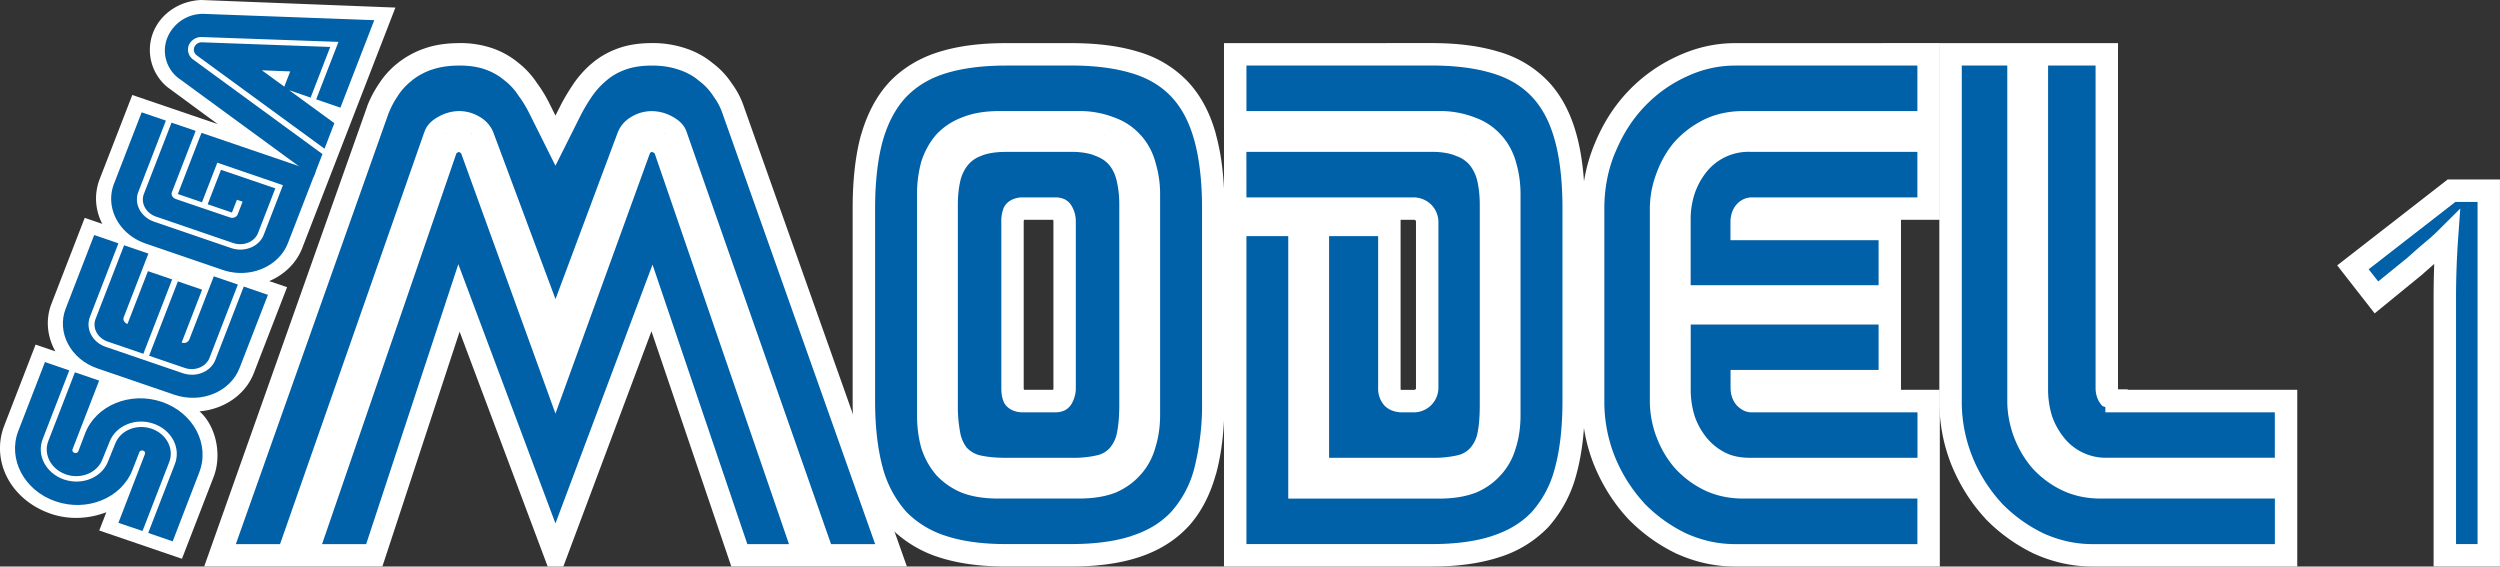 <svg xmlns="http://www.w3.org/2000/svg" viewBox="0 0 51.814 11.742">
    <rect x="0" y="0" width="51.814" height="11.742" fill="#333333" stroke="none"/>
    <path fill="#0060a8" d="m73.192 129.737-1.513-4.054q-.043-.106-.18-.19-.138-.085-.307-.085-.148 0-.307.085-.159.084-.19.19l-3.049 8.7H66.24l3.27-9.229q.085-.222.222-.423.138-.212.339-.37.212-.17.487-.265t.635-.095q.36 0 .624.095.265.095.466.264.201.159.339.37.148.202.254.424l.317.635.318-.635q.116-.222.254-.423.148-.212.338-.37.201-.17.466-.265.264-.095.624-.095.35 0 .625.095.285.095.487.264.211.159.349.37.148.202.222.424l3.27 9.229h-1.407l-3.048-8.7q-.032-.106-.19-.19-.16-.085-.308-.085-.169 0-.307.085-.137.084-.18.19zm0 4.646-2-5.334-1.757 5.334h-1.408l2.9-8.435q.021-.064.106-.106.085-.053.159-.053t.148.053q.085.042.106.106l1.746 4.815 1.746-4.815q.021-.064.096-.106.084-.053.158-.053t.16.053q.084.042.105.106l2.9 8.435h-1.355l-1.81-5.334z"  transform="translate(-61.679 -122.874)"/>
    <path fill="#fff" d="M71.191 123.768c-.26 0-.497.035-.71.109a1.86 1.86 0 0 0-.557.303c-.152.12-.282.262-.387.424-.1.147-.183.302-.246.466v.004l-3.38 9.541h3.693l1.601-4.867 1.986 5.297.22-.58 1.77-4.725 1.655 4.875h3.639l-3.38-9.535-.001-.004a1.753 1.753 0 0 0-.252-.478c-.105-.16-.238-.3-.395-.418a1.698 1.698 0 0 0-.554-.303 2.139 2.139 0 0 0-.702-.11c-.26 0-.495.035-.703.11-.2.072-.379.173-.535.305-.143.119-.27.259-.38.416v.002a4.45 4.45 0 0 0-.27.447v.002l-.112.22-.107-.214-.002-.004a2.812 2.812 0 0 0-.272-.453 1.775 1.775 0 0 0-.382-.418 1.748 1.748 0 0 0-.534-.303 2.07 2.07 0 0 0-.703-.11zm0 .464c.22 0 .402.03.547.082.153.055.283.13.395.225l.002.002.004.002c.115.09.209.194.287.314l.004.006.004.006c.09.123.166.25.23.385l.002.002.525 1.053.524-1.047.002-.004c.072-.138.151-.27.236-.394l.002-.002c.087-.125.187-.231.297-.323.112-.094.242-.17.395-.224.144-.052.325-.082.545-.082.211 0 .394.03.548.084h.004c.167.055.302.13.41.222l.004.004.006.004c.121.09.217.193.293.31l.004.007.004.006c.086.116.148.235.19.36v.001l3.162 8.92h-.914l-2.99-8.533c-.048-.156-.168-.258-.303-.33a.892.892 0 0 0-.418-.111c-.152 0-.3.04-.428.119a.644.644 0 0 0-.273.302l-.002.002-1.297 3.473-1.295-3.473-.002-.002a.644.644 0 0 0-.274-.302.821.821 0 0 0-.43-.12.884.884 0 0 0-.415.112c-.136.072-.256.174-.303.33l.002-.012-2.992 8.545h-.916l3.16-8.914.002-.004c.05-.13.114-.253.195-.37v-.003l.002-.002a1.27 1.27 0 0 1 .29-.314v-.002c.119-.096.257-.171.417-.227v.002c.154-.053.34-.084.559-.084zm-.261 1.403c-.002 0-.002.005-.004.006-.005.003-.011 0-.016.004zm.513 0 .032.017c-.006-.004-.016-.004-.022-.008-.004-.002-.006-.008-.01-.01zm4.012 0 .02.01c-.005-.003-.011-.001-.016-.004-.002-.001-.002-.005-.004-.006zm-4.264.386c-.006 0-.005-.004.014.01l.016.01.015.01 1.955 5.395 1.961-5.404.004-.002c.03-.02.041-.018.035-.018-.006 0 .007-.002.038.018l.007.006.01.004 2.785 8.101h-.863l-1.965-5.793-2.012 5.364-2.013-5.373-1.91 5.802h-.914l2.785-8.101.008-.004.01-.006c.03-.02.04-.018.034-.018z"  transform="translate(-61.679 -122.874)"/>
    <path fill="#0060a8" d="M82.527 134.383q-.762 0-1.313-.18-.55-.18-.92-.561-.36-.392-.54-.995-.17-.614-.17-1.46v-3.99q0-.879.17-1.482.18-.614.54-.995.37-.38.92-.55.55-.17 1.313-.17h1.354q.773 0 1.323.17.561.17.92.55.36.381.53.995.17.603.17 1.482v3.99q0 .846-.17 1.46-.17.603-.53.995-.359.38-.92.56-.55.18-1.323.18zm1.502-1.408q.403 0 .678-.106.275-.116.444-.317.18-.201.254-.476.085-.276.085-.593V126.9q0-.317-.085-.592-.074-.276-.254-.477-.17-.2-.455-.307-.275-.116-.677-.116h-1.63q-.402 0-.688.116-.275.106-.455.307-.17.201-.254.477-.074.275-.074.592v4.583q0 .317.074.593.085.275.254.476.18.2.455.317.275.106.677.106h.826zm-1.513-.38q-.37 0-.614-.064-.233-.075-.37-.233-.127-.159-.18-.402-.053-.254-.053-.625v-4.16q0-.274.053-.518.053-.243.19-.423.138-.18.37-.275.244-.106.615-.106h1.354q.37 0 .603.106.244.095.381.275.138.18.19.423.054.244.054.519v4.16q0 .37-.053.624-.053.243-.19.402-.128.159-.371.233-.233.063-.603.063zm1.027-1.408q.127 0 .158-.075.043-.074.043-.2v-3.44q0-.127-.043-.201-.031-.074-.158-.074h-.678q-.127 0-.17.074-.03.074-.03.2v3.44q0 .127.03.201.043.075.17.075z"  transform="translate(-61.679 -122.874)"/>
    <path fill="#fff" d="M82.527 123.768c-.525 0-.985.057-1.38.18-.4.122-.745.328-1.02.61h-.002v.003c-.27.285-.466.653-.594 1.09h-.002v.001c-.12.43-.178.945-.178 1.545v3.989c0 .58.058 1.087.178 1.523v.002l.002.002c.128.43.325.795.592 1.086l.002.002.002.004a2.47 2.47 0 0 0 1.016.62c.397.129.858.19 1.384.19h1.354c.533 0 .997-.061 1.394-.19.406-.131.75-.34 1.018-.624h.002l.002-.002c.268-.291.46-.659.58-1.09h.002c.12-.435.178-.943.178-1.523v-3.988c0-.601-.059-1.115-.18-1.545h.002c-.12-.438-.316-.806-.586-1.092a2.29 2.29 0 0 0-1.02-.613c-.395-.122-.86-.18-1.392-.18zm0 .464h1.354c.498 0 .916.057 1.254.16h.002c.34.103.608.264.818.487.21.222.37.518.475.898.105.374.162.85.162 1.42v3.989a5.36 5.36 0 0 1-.162 1.4 2.164 2.164 0 0 1-.477.896c-.21.223-.478.389-.82.498v.002c-.336.11-.755.168-1.252.168h-1.354c-.49 0-.903-.057-1.24-.168a1.982 1.982 0 0 1-.822-.498l-.002-.002a2.266 2.266 0 0 1-.484-.896v-.002c-.106-.383-.163-.85-.163-1.398v-3.989c0-.57.058-1.046.163-1.42.11-.377.274-.673.482-.894.219-.225.488-.388.822-.49.338-.104.754-.16 1.244-.16zm-.138.944c-.29 0-.548.041-.774.133a1.396 1.396 0 0 0-.543.367l-.002.004-.002.002c-.134.16-.234.347-.299.556l-.002.006v.004a2.5 2.5 0 0 0-.082.653v4.582c0 .23.027.449.082.654v.004l.002.004c.065.21.165.397.3.557l.001.004.002.002a1.5 1.5 0 0 0 .54.377h.001l.004.002c.22.084.473.12.762.12h1.65c.289 0 .543-.036.762-.12l.002-.002h.004c.211-.09.39-.22.53-.383h.001c.142-.16.242-.35.3-.563l.001-.002c.062-.205.094-.424.094-.654v-4.582a2.24 2.24 0 0 0-.094-.652v-.002a1.397 1.397 0 0 0-.3-.565h-.003a1.295 1.295 0 0 0-.545-.37 1.96 1.96 0 0 0-.761-.136zm2.18.502.011.006h-.006c-.003-.001-.003-.005-.006-.006zm-2.042.343h1.354c.225 0 .395.035.508.086l.006.002.005.002c.13.051.218.117.282.2.07.09.117.199.146.332.032.144.049.3.049.468v4.16c0 .236-.018.428-.049.575a.652.652 0 0 1-.138.299l-.002.004-.004.004a.494.494 0 0 1-.254.154 2.154 2.154 0 0 1-.537.055h-1.377c-.232 0-.415-.023-.55-.057a.559.559 0 0 1-.255-.158.728.728 0 0 1-.13-.3 2.9 2.9 0 0 1-.05-.575v-4.16c0-.169.016-.325.047-.47a.82.82 0 0 1 .149-.331.626.626 0 0 1 .273-.201h.004l.002-.002c.123-.054.297-.086.521-.086zm.338.944c-.13 0-.293.055-.37.191l-.007.01-.006.014a.721.721 0 0 0-.05.293v3.44c0 .103.01.197.05.29l.006.014.006.012c.078.136.241.191.371.191h.678a.467.467 0 0 0 .201-.04.362.362 0 0 0 .162-.169.634.634 0 0 0 .07-.299v-3.44a.632.632 0 0 0-.07-.3.362.362 0 0 0-.162-.168.456.456 0 0 0-.201-.039zm.037.465h.604c.003.014.006.013.006.043v3.44c0 .027-.003.026-.006.04h-.604c-.002-.017-.006-.016-.006-.04v-3.44c0-.026.004-.026.006-.043z"  transform="translate(-61.679 -122.874)"/>
    <path fill="#0060a8" d="M91.501 132.975q.402 0 .677-.106.276-.116.445-.317.18-.201.254-.476.085-.276.085-.593V126.9q0-.317-.085-.592-.074-.276-.254-.477-.17-.2-.455-.307-.275-.116-.677-.116h-4.213V124h4.075q.773 0 1.323.17.56.17.92.55.36.381.53.995.17.603.17 1.482v3.99q0 .846-.17 1.46-.17.603-.53.995-.36.38-.92.56-.55.18-1.323.18h-4.075v-6.847h1.334v5.44zm-4.223-5.778v-1.408h4.075q.37 0 .603.106.244.095.381.275.138.18.19.423.054.244.054.519v4.16q0 .37-.053.624-.053.243-.19.402-.128.159-.371.233-.233.063-.603.063h-2.371v-5.059h1.482v3.376q0 .276.264.276h.233q.127 0 .201-.075.085-.074.085-.2v-3.44q0-.127-.085-.201-.074-.074-.201-.074z"  transform="translate(-61.679 -122.874)"/>
    <path fill="#fff" d="M87.047 123.768v10.847h4.307c.532 0 .995-.062 1.392-.191a2.38 2.38 0 0 0 1.02-.623h.002v-.002a2.64 2.64 0 0 0 .582-1.09c.12-.436.177-.944.177-1.523v-3.989c0-.6-.057-1.114-.177-1.545-.121-.438-.314-.805-.584-1.091a2.297 2.297 0 0 0-1.022-.614h-.002c-.396-.121-.857-.18-1.388-.18zm.465.464h3.842c.498 0 .916.057 1.253.16h.002c.341.103.608.264.819.487.21.222.37.518.474.898.105.374.16.85.16 1.42v3.989c0 .548-.054 1.017-.16 1.4a2.165 2.165 0 0 1-.474.896h-.002v.002c-.211.223-.48.387-.82.497l-.003.002c-.336.11-.753.167-1.25.167h-3.841v-6.382h.867v5.44h3.123c.288 0 .54-.038.76-.122l.004-.002h.003c.212-.09.391-.219.53-.383h.002a1.4 1.4 0 0 0 .299-.562l.002-.002c.062-.206.091-.425.091-.655V126.9c0-.228-.03-.447-.091-.652v-.002a1.397 1.397 0 0 0-.301-.564h-.002a1.302 1.302 0 0 0-.547-.371 1.96 1.96 0 0 0-.762-.135h-3.978zm4.529 1.446.012.006h-.006c-.003-.001-.003-.005-.006-.006zm-4.53.343h3.843c.224 0 .392.035.505.086l.006.002.006.002a.62.62 0 0 1 .281.2.82.82 0 0 1 .149.332c.031.144.047.3.047.468v4.16c0 .236-.016.43-.047.577a.652.652 0 0 1-.139.297l-.004.004-.002.004a.501.501 0 0 1-.256.154 2.168 2.168 0 0 1-.537.055h-2.138v-4.594h1.017v3.144a.52.52 0 0 0 .131.368c.098.101.237.14.365.14h.235a.51.51 0 0 0 .518-.508v-3.44a.514.514 0 0 0-.163-.37.521.521 0 0 0-.355-.137h-3.461zm3.196 1.409h.266c.04 0 .032.003.035.006l.006.006.006.004c.007.006.006-.006.006.027v3.44c0 .032 0 .019-.006.025l-.006.006-.006.004c-.003.002.004.006-.035.006h-.235c-.048 0-.039-.006-.029.004.01.01-.002.01-.002-.045z"  transform="translate(-61.679 -122.874)"/>
    <path fill="#0060a8" d="M94.697 127.197q0-.667.244-1.25.243-.592.645-1.015.413-.434.942-.678.54-.254 1.111-.254h4.012v1.408h-3.842q-.402 0-.72.159-.317.159-.54.413-.211.254-.328.582-.116.317-.116.635v3.99q0 .317.116.645.117.318.328.572.223.254.54.412.318.16.72.16h3.842v1.407h-4.012q-.571 0-1.11-.244-.53-.254-.943-.677-.402-.434-.645-1.016-.244-.593-.244-1.26zm1.789 1.82v-1.609q0-.275.085-.56.095-.297.275-.53.18-.233.455-.38.275-.149.645-.149h3.705v1.408h-3.673q-.063 0-.137.074-.064.074-.064.2v.149h3.07v1.397zm0 .35h4.36v1.407h-3.069v.137q0 .127.064.201.074.075.137.075h3.673v1.407h-3.705q-.37 0-.645-.148t-.455-.381q-.18-.233-.275-.519-.085-.296-.085-.571z"  transform="translate(-61.679 -122.874)"/>
    <path fill="#fff" d="M97.639 123.768c-.416 0-.82.094-1.21.277a3.291 3.291 0 0 0-1.011.726c-.29.305-.52.67-.691 1.088a3.449 3.449 0 0 0-.262 1.338v3.989c0 .472.088.926.262 1.35.171.41.402.773.689 1.083l.002.004.002.002c.294.301.63.544 1.008.725h.002l.004.002c.388.175.79.263 1.205.263h4.244v-3.662h-.805v-3.523h.805v-3.663zm0 .464h3.779v.944h-3.61c-.298 0-.577.06-.824.183-.236.119-.44.275-.609.467l-.002.002-.002.002c-.159.19-.281.41-.367.653a2.07 2.07 0 0 0-.131.714v3.989c0 .24.043.483.129.724l.002.002c.086.236.209.451.367.64l.002.003.002.002a2 2 0 0 0 .61.467c.246.123.525.183.824.183h3.609v.944h-3.78c-.346 0-.68-.073-1.011-.221a3.07 3.07 0 0 1-.87-.625l-.001-.004a3.196 3.196 0 0 1-.6-.943 3.048 3.048 0 0 1-.226-1.172v-3.989c0-.416.074-.8.224-1.16h.002v-.002c.153-.371.351-.683.598-.943.256-.27.545-.477.871-.627h.002a2.34 2.34 0 0 1 1.012-.232zm.308 1.79h3.471v.943h-3.44a.423.423 0 0 0-.302.14l-.006.008-.006.006c-.085.1-.12.23-.12.354v.379h3.07v.933h-3.895v-1.376c0-.16.023-.324.074-.495a1.49 1.49 0 0 1 .236-.453 1.113 1.113 0 0 1 .918-.44zM96.72 129.6h3.894v.941h-3.068v.371c0 .124.034.252.12.352l.005.008.006.006c.073.073.17.142.303.142h3.44v.942h-3.472c-.216 0-.392-.041-.537-.12a1.177 1.177 0 0 1-.38-.32 1.5 1.5 0 0 1-.235-.44v-.003a1.849 1.849 0 0 1-.076-.504z"  transform="translate(-61.679 -122.874)"/>
    <path fill="#0060a8" d="M109.059 134.383h-4.011q-.572 0-1.111-.244-.53-.254-.942-.677-.403-.434-.646-1.016-.243-.593-.243-1.26V124h1.407v7.187q0 .317.117.645.116.318.328.572.222.254.54.412.317.16.72.16h3.84zm-3.514-3.196h3.514v1.407h-3.704q-.37 0-.646-.148-.275-.148-.455-.381t-.275-.519q-.085-.296-.085-.571V124h1.45v6.911q0 .127.064.201.074.064.137.064z"  transform="translate(-61.679 -122.874)"/>
    <path fill="#fff" d="M101.873 123.768v7.418c0 .472.088.926.262 1.35.172.41.402.773.69 1.083l.001.004.002.002a3.55 3.55 0 0 0 1.008.725h.002l.004.002c.388.175.791.263 1.205.263h4.244v-3.662h-3.513v-.01h-.196c-.002-.005-.006-.002-.006-.03v-7.145h-1.914zm.465.464h.943v6.954c0 .24.044.483.13.724l.001.002c.087.236.21.45.367.64l.002.003.002.002a2 2 0 0 0 .61.467c.247.123.525.183.824.183h3.61v.944h-3.78c-.347 0-.681-.073-1.012-.221a3.07 3.07 0 0 1-.869-.625l-.002-.004a3.19 3.19 0 0 1-.6-.944v-.002a3.048 3.048 0 0 1-.226-1.17zm1.789 0h.984v6.68c0 .124.034.252.12.352l.011.013.014.012c.015.013.042.012.058.023v.108h3.512v.941h-3.47a1.105 1.105 0 0 1-.918-.44 1.5 1.5 0 0 1-.235-.439v-.004a1.847 1.847 0 0 1-.076-.504zm1.432 6.704.008.008h-.022c.035 0 .038.013.014-.008z"  transform="translate(-61.679 -122.874)"/>
    <path fill="#0060a8" d="M113.26 134.383h-.91v-5.281q0-.455.01-.73.011-.276.033-.572-.17.17-.318.286-.137.116-.338.296l-.805.656-.487-.624 2.043-1.588h.773z"  transform="translate(-61.679 -122.874)"/>
    <path fill="#fff" d="m112.408 126.594-2.289 1.78.776.995.992-.81.004-.004c.095-.086.165-.146.238-.21v.018c-.007.189-.012.433-.012.738v5.514h1.375v-8.022zm.16.465h.46v7.091h-.446v-5.048a17.49 17.49 0 0 1 .043-1.285l.045-.622-.442.44a3.399 3.399 0 0 1-.296.267l-.004.004-.002.002c-.095.08-.21.18-.344.301l-.613.498-.198-.252z"  transform="translate(-61.679 -122.874)"/>
  <g stroke-linejoin="round" stroke-miterlimit="1.414" clip-rule="evenodd">
    <path fill="#fff" d="M5.58 5.826c.31-.132.562-.37.684-.685L8.195.157 4.173 0c-.44.016-.842.27-1.003.683a.998.998 0 0 0 .309 1.13l1.035.76-1.772-.604-.675 1.74c-.122.315-.094.645.053.931l-.364-.125-.69 1.782c-.128.332-.086.688.082.985l-.41-.14-.65 1.68c-.28.725.125 1.537.966 1.826.39.133.802.103 1.15-.032l-.147.379 1.714.586.655-1.692c.183-.476.044-1.057-.279-1.353l-.014-.01c.503-.043.951-.337 1.128-.794l.689-1.78-.37-.126"/>
    <g fill="#0060a8">
      <path d="m3.579 11.22.55-1.428c.227-.584-.12-1.238-.772-1.462-.654-.223-1.367.068-1.593.652l-.141.372c-.012.029-.048.044-.08.032-.034-.011-.052-.044-.04-.073l.552-1.425-.502-.172-.552 1.426c-.107.275.058.585.367.691.309.106.646-.033.753-.308l.15-.37c.13-.335.537-.503.91-.375.375.128.573.503.444.837l-.553 1.428z"/>
      <path d="m2.954 11.005.553-1.428c.107-.276-.057-.586-.366-.692-.31-.105-.646.033-.753.31l-.149.37c-.13.334-.537.501-.912.373-.374-.128-.572-.502-.443-.836l.552-1.426-.504-.172L.38 8.93c-.225.583.12 1.238.773 1.461.654.224 1.366-.069 1.592-.652l.144-.369c.01-.028.045-.042.078-.031.032.01.048.043.037.071l-.55 1.426zm1.511-3.549c-.096.248-.396.375-.679.278l-1.6-.547c-.272-.094-.418-.373-.322-.62l.59-1.524-.502-.172-.59 1.524c-.192.495.102 1.05.656 1.24l1.595.546c.555.19 1.16-.058 1.352-.554l.588-1.516-.501-.172z"/>
      <path d="M2.233 7.08c-.212-.073-.325-.284-.251-.473l.59-1.524.503.172-.508 1.313c-.041.105.075.147.075.147l.424-1.095.502.171-.597 1.541zm2.11.335c-.073.188-.303.283-.515.21l-.738-.252.597-1.541.502.172-.424 1.095a.122.122 0 0 0 .16-.066l.506-1.306.499.17zm1.124-2.55c-.095.247-.4.371-.677.276l-1.595-.546c-.277-.095-.424-.371-.328-.618L3.438 2.5l-.502-.172-.573 1.48c-.192.495.102 1.05.657 1.24l1.595.546c.555.19 1.161-.062 1.353-.557l.572-1.476-2.364-.808-.49 1.268.5.171.318-.82 1.36.466z"/>
      <path d="M4.831 5.036c.213.073.445-.021.518-.21l.357-.922L4.58 3.52l-.276.713.503.172.103-.265.118.04-.102.263c-.022.058-.094.086-.159.064l-1.123-.382s-.117-.04-.08-.146l.491-1.267-.5-.17-.572 1.475c-.073.189.04.4.252.473l1.595.546m-.746-3.884a.15.15 0 0 1-.057-.175.166.166 0 0 1 .164-.1l2.653.096-.406 1.05-.559-.193.136-.35-.588-.023L6.93 2.553l-.204.529z"/>
      <path d="m7.015.868-.462 1.191.502.172.702-1.813L4.26.289a.796.796 0 0 0-.793.496.72.72 0 0 0 .267.86l2.765 2.023.184-.475-2.689-1.966a.255.255 0 0 1-.082-.289.284.284 0 0 1 .26-.171z"/>
    </g>
  </g>
</svg>